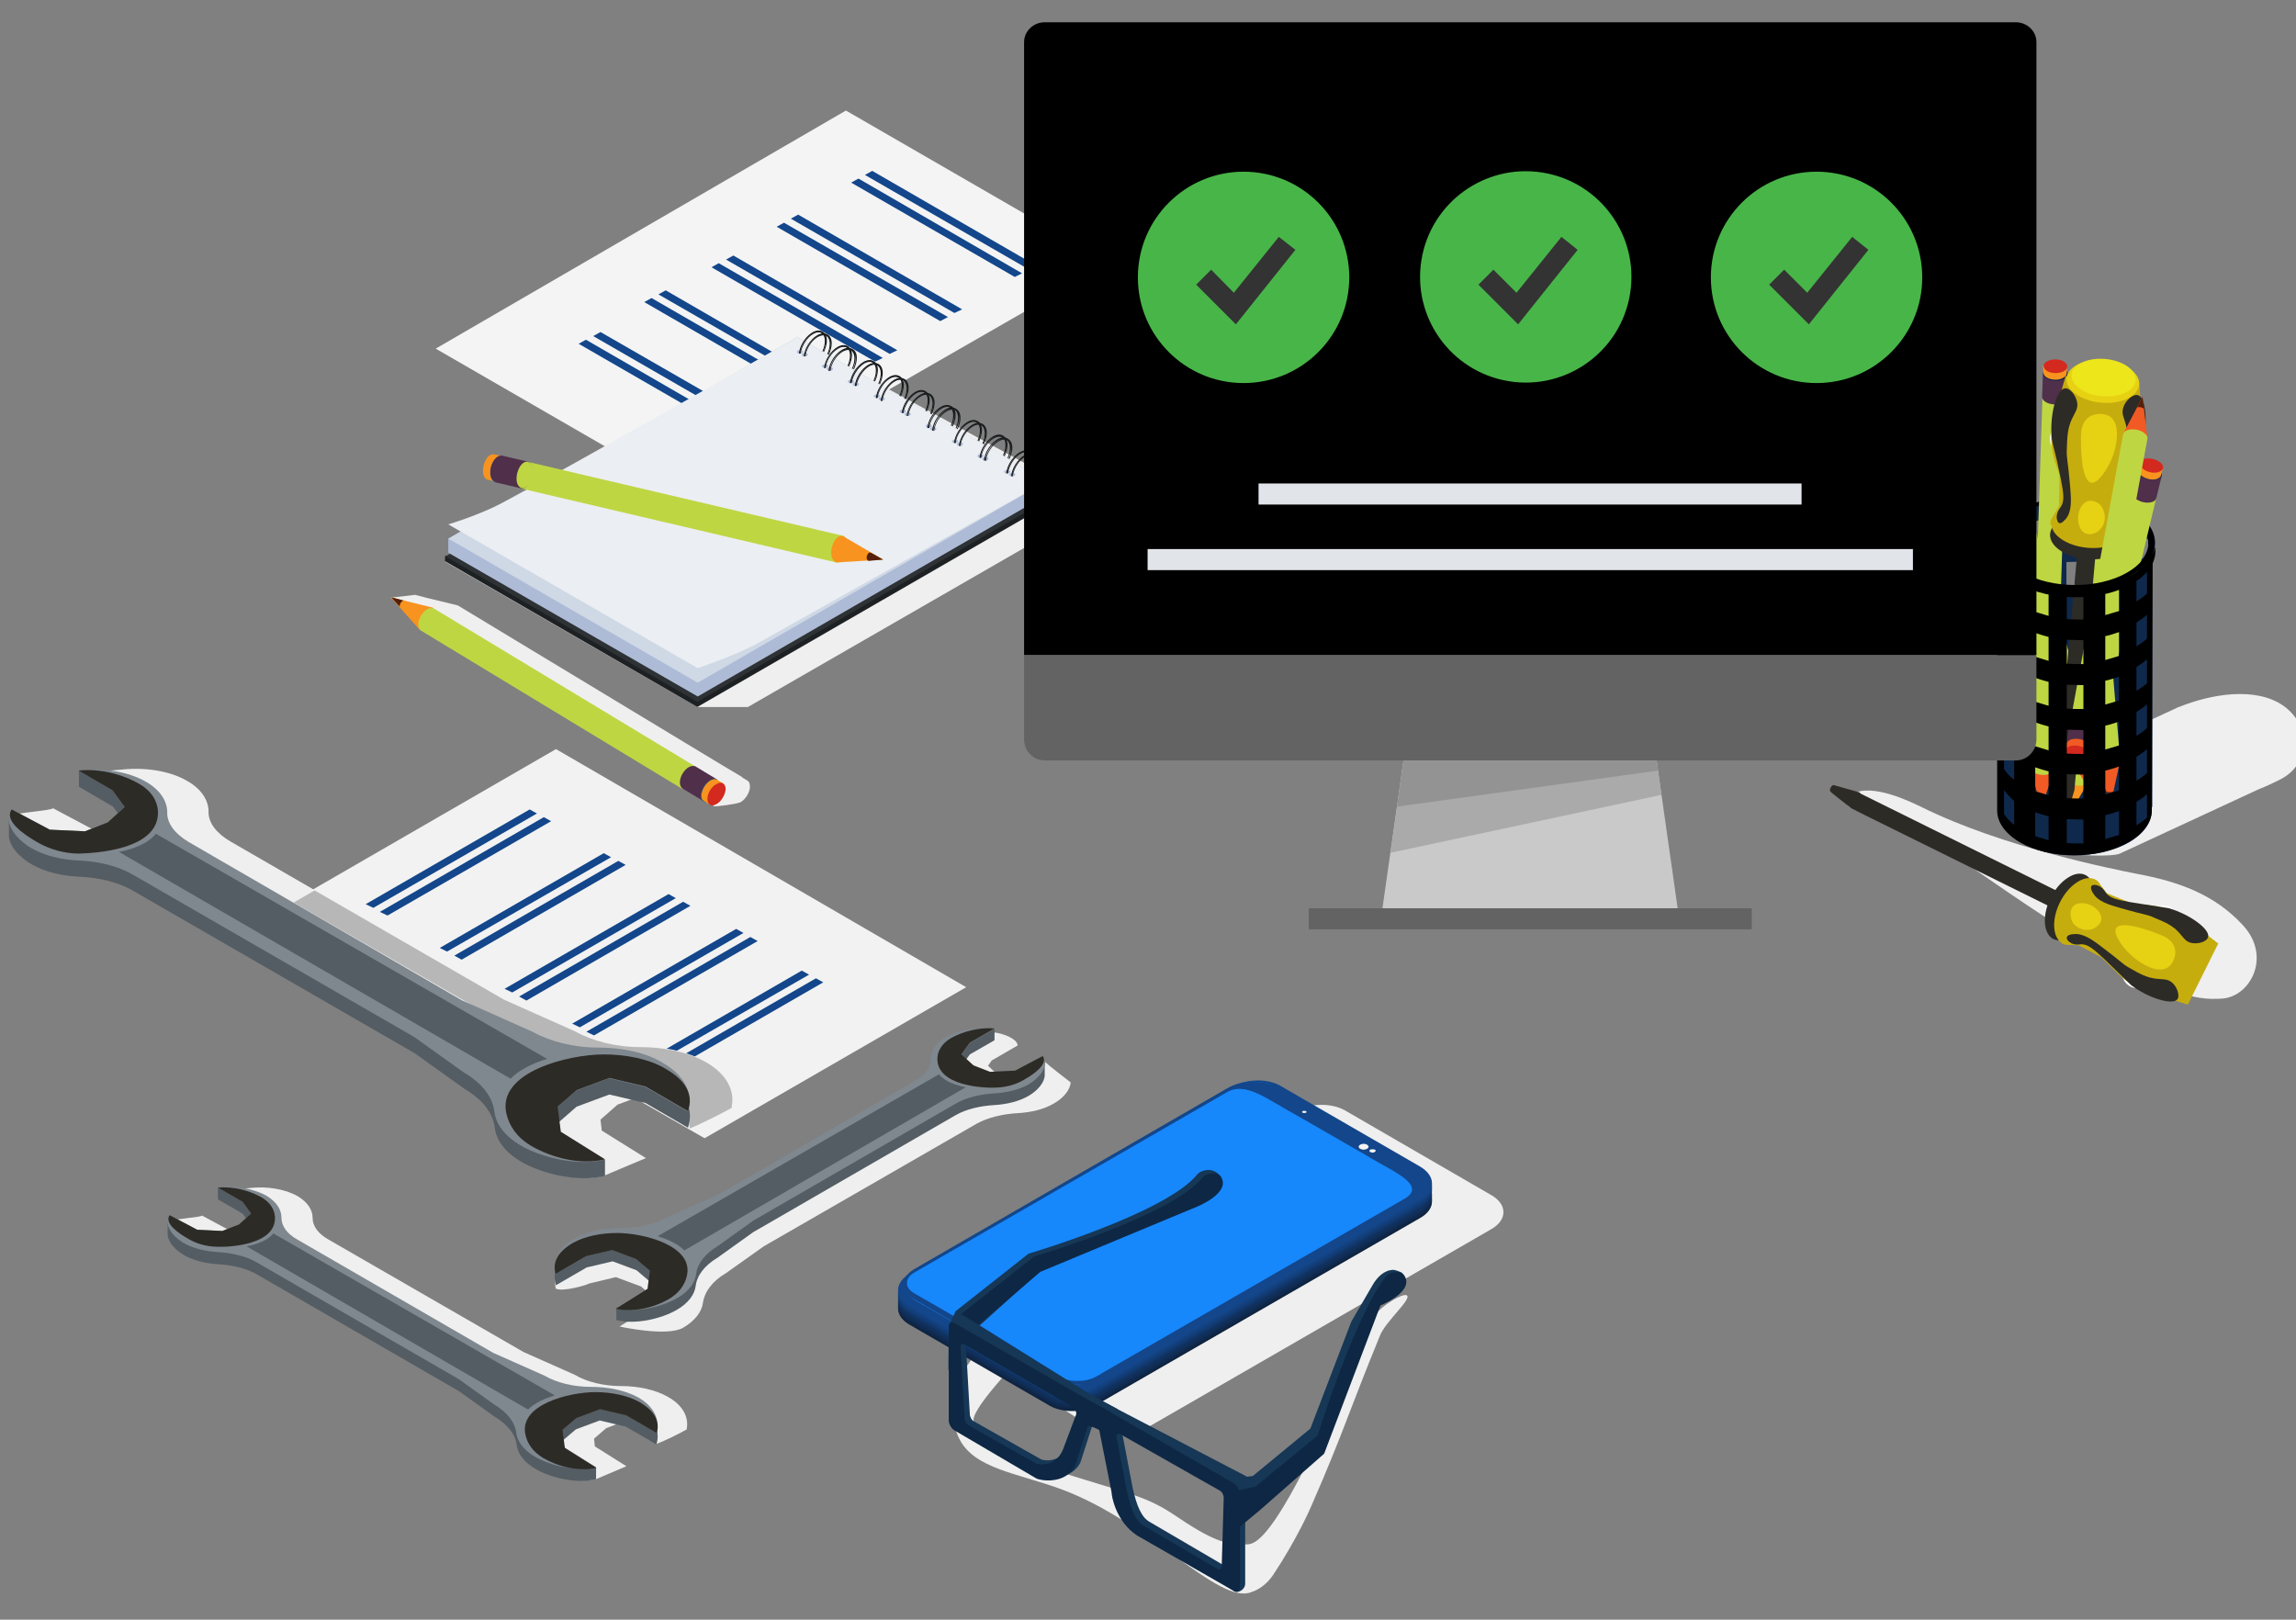 <?xml version="1.0" encoding="utf-8"?>
<!-- Generator: Adobe Illustrator 24.3.0, SVG Export Plug-In . SVG Version: 6.00 Build 0)  -->
<svg version="1.1" id="Calque_1" xmlns:v="https://vecta.io/nano"
	 xmlns="http://www.w3.org/2000/svg" xmlns:xlink="http://www.w3.org/1999/xlink" x="0px" y="0px" viewBox="0 0 567 400"
	 style="enable-background:new 0 0 567 400;" xml:space="preserve">
<rect x="0" y="0" width="567" height="400" fill="#808080" stroke="none"/>
<style type="text/css">
	.st0{fill:#EFEFEF;}
	.st1{fill:#F4F4F4;}
	.st2{fill:#13468A;}
	.st3{fill:#0F294C;}
	.st4{fill:#3381C1;}
	.st5{fill:url(#SVGID_1_);}
	.st6{fill:#BFD643;}
	.st7{fill:#502F4B;}
	.st8{fill:url(#SVGID_2_);}
	.st9{fill:#D3291E;}
	.st10{fill:#542009;}
	.st11{fill:url(#SVGID_3_);}
	.st12{fill:url(#SVGID_4_);}
	.st13{fill:url(#SVGID_5_);}
	.st14{fill:url(#SVGID_6_);}
	.st15{fill:url(#SVGID_7_);}
	.st16{fill:url(#SVGID_8_);}
	.st17{fill:#2D2B26;}
	.st18{fill:#C6AD0E;}
	.st19{fill:#FFFFFF;}
	.st20{fill:#E7D113;}
	.st21{fill:#ECE61B;}
	.st22{fill:url(#SVGID_9_);}
	.st23{fill:url(#SVGID_10_);}
	.st24{fill:#F2F2F2;}
	.st25{fill:url(#SVGID_11_);}
	.st26{fill:#246693;}
	.st27{fill:url(#SVGID_12_);}
	.st28{fill:#0E223E;}
	.st29{fill:#0E2544;}
	.st30{fill:#0F284B;}
	.st31{fill:#0F2B51;}
	.st32{fill:#102E57;}
	.st33{fill:#10315E;}
	.st34{display:none;fill:#103464;}
	.st35{fill:#11376A;}
	.st36{fill:#113A71;}
	.st37{fill:#123D77;}
	.st38{fill:#12407D;}
	.st39{fill:#134384;}
	.st40{fill:#1787FC;}
	.st41{fill:#F4CB5C;}
	.st42{fill:#1E2123;}
	.st43{fill:#2E3235;}
	.st44{fill:#ADBBD6;}
	.st45{fill:#CFD8E5;}
	.st46{fill:#EBEEF2;}
	.st47{fill:#111314;}
	.st48{fill:#545D63;}
	.st49{fill:#7F888F;}
	.st50{fill:url(#SVGID_13_);}
	.st51{fill:url(#SVGID_14_);}
	.st52{fill:#163756;}
	.st53{fill:#0D2744;}
	.st54{fill:#B7B7B7;}
	.st55{fill:#636363;}
	.st56{fill:#C9C9C9;}
	.st57{fill:#AAAAAA;}
	.st58{fill:#939393;}
	.st59{fill:#E1E5EA;}
	.st60{fill:#48B548;}
	.st61{fill:#333333;}
</style>
<path class="st0" d="M347.4,319.9c1.4,0.8-5.2,6.4-6.6,9.9c-7.7,18.8-9.3,24.6-16.7,41.5c-0.4,1-3.7,8.6-9.6,17.5
	c-2.2,3.3-4.7,4.1-5.5,4.4c-8,3.2-25-17.2-46.6-25.3c-10.9-4.1-22-5.1-25.6-12.8c-2.1-4.3-1.2-8.6-0.5-11.9
	c0.8-3.7,2.8-8.5,16.4-20.9c2.4-2.2,9.3-8.4,20.8-16.8c17.9-13,22.3-13.4,24.9-12c0.3,0.1,2,1.1,2.1,2.5c0.2,3.4-9,6.5-13.8,8.2
	c-5.9,2.2-48.5,42.2-46.2,46.9c1.7,3.6,5.1,7.3,19.6,11.9c18.5,5.9,22.7,6.3,30,11.2c9,6.1,12.6,7.4,17.8,7.2c1.7,0,5-0.9,13.6-17.5
	c7.9-15.3,8.9-26.7,18.3-39.4C341.3,322.4,346.4,319.3,347.4,319.9L347.4,319.9z M553.9,228.5c7.1,7.7,1.9,17.5-5,18.1
	c-7.6,0.6-13.8-1.8-28.9-10.8c-30.9-18.4-44.1-31.6-55.9-34.1c-1.5-0.3-8-1.5-8.2-3.6c-0.1-0.9,1.1-1.6,1.4-1.9
	c4.8-3.1,15.1,2.1,17,3c20.3,10.1,47.9,15.5,53.4,16.6C537.9,217.7,546.8,220.8,553.9,228.5 M169.6,353v-0.1v-0.1
	c0.5-2.8-0.9-5.7-4.6-7.8c-3.1-1.8-7.4-2.7-11.6-2.7c-4.3,0-8.5-1-11.5-2.8l-12.6-5.6l-48.2-27.8c-2.5-1.4-3.9-3.3-3.9-5.3
	s-1.2-3.9-3.7-5.4c-3.2-1.8-7.7-2.5-11.9-2l-3.2,0.3c0,0,3.2,0.7,3.2,2.5l6,3.5l0.9,1.2l-1.7,1.6l-4,1.6l-6.2-0.3l-6.7-3.6
	c-0.3,0.4-6.6,0.8-6.7,1.2l2.3,3l3.8,0.4c0.1,1.8,1.8,3.8,4.1,5.1s5.2,2,8.2,2.2c3.6,0.2,7.1,1,9.6,2.5l49.8,28.7l8.8,6.3
	c3.2,1.9,5.1,4.3,5.4,7c0.3,2.2,1.9,4.3,4.7,5.9c3.8,2.2,2.9,3.9,7.5,2.7l7.3-3.1l-7.8-4.9l-0.2-1.9l3-2.6l5.8-2.2l6.4,1.5l0.2,4.6
	C163.8,356,167.9,354,169.6,353C169.6,353.1,169.6,353.1,169.6,353 M137.2,318.2V318v-0.1c-0.6-3,1-6,4.8-8.2
	c3.3-1.9,7.8-2.8,12.3-2.8c4.6,0,8.9-1.1,12.2-3l13.3-5.9l50.9-29.4c2.6-1.5,4.1-3.5,4.1-5.6s1.3-4.1,3.9-5.7c3.4-1.9,1.8-1,6.1-2.3
	c1.2-0.3,6.5,1.2,6.5,3.2l-6.4,3.7l-0.9,1.3l1.8,1.7l4.3,1.6l6.6-0.3l1.5-3.9c0.3,0.5,6.2,5,6.2,5c-0.1,1.9-1.9,4-4.3,5.3
	c-2.4,1.4-5.5,2.1-8.7,2.3c-3.8,0.2-7.5,1.1-10.2,2.6l-52.6,30.3l-9.3,6.6c-3.4,2-5.3,4.6-5.7,7.3c-0.3,2.3-2,4.5-4.9,6.2
	c-4,2.3-15.7-0.3-15.7-0.3l8.2-5.1l0.3-2l-3.2-2.8l-6.2-2.3l-6.7,1.6C145.4,317.2,138.9,319.2,137.2,318.2
	C137.2,318.3,137.2,318.3,137.2,318.2 M172.2,174.6h12.5l87-50.1l-67.9-36.9l-93.9,51.1L172.2,174.6"/>
<path class="st1" d="M274,64.9l-65.1-37.6L107.6,86.1l64.6,37.3L274,64.9z"/>
<path class="st2" d="M255.9,65.6l-40.5-23.4l-1.8,1L254,66.5L255.9,65.6 M252.4,67.5L212,44.1l-1.8,1l40.4,23.3L252.4,67.5
	L252.4,67.5z M237.6,76.4L197.1,53l-1.8,1l40.4,23.3L237.6,76.4 M234.1,78.3L193.6,55l-1.8,1l40.4,23.3L234.1,78.3 M221.6,86.5
	l-40.5-23.4l-1.8,1l40.4,23.3L221.6,86.5 M218,88.4L177.5,65l-1.8,1l40.4,23.3L218,88.4 M204.9,95.1l-40.5-23.4l-1.8,1L203.1,96
	L204.9,95.1 M201.4,97l-40.5-23.4l-1.8,1L199.6,98L201.4,97 M188.8,105.3L148.3,82l-1.8,1l40.4,23.3L188.8,105.3 M185.2,107.3
	l-40.5-23.4l-1.8,1l40.4,23.3L185.2,107.3"/>
<path class="st0" d="M563.9,174.3c-6.9-4.8-17.9-2.9-25.8,0.3c-0.2,0-0.4,0.1-0.5,0.2l-43,19.9c-2.1,1,0.4,3.5,2.3,4.9l13.7,10.8
	c1.5,1,11.3,1.2,12.9,0.4l34.1-15.8c2.5-1,3.4-1.5,5.1-2.3C570.6,189,571,179.4,563.9,174.3"/>
<g>
	<path class="st3" d="M525.8,192.4c7.4,4.3,7.4,11.3,0,15.6s-19.5,4.3-26.9,0s-7.4-11.3,0-15.6S518.3,188.1,525.8,192.4z"/>
	<path class="st3" d="M530.5,133.3v1.3c-0.1,1.2-0.6,2.3-1.4,3.4c-0.5-0.3-1.1-0.5-1.1-0.8v-5.9C529,132,529.8,132.7,530.5,133.3
		L530.5,133.3L530.5,133.3z M523.2,134.9c-1.1-0.3-2.2-0.8-3.4-1V128c1.2,0.2,2.3,0.7,3.4,1V134.9L523.2,134.9z M514.5,132.9
		l-4.2,0.1v-5.9l4.2-0.1V132.9z M514.5,144.6l-4.2,0.1v-5.9l4.2-0.1V144.6z M505.9,133.7l-3.4,1v-5.9c1.1-0.4,2.2-0.7,3.4-1V133.7z
		 M497.8,137c-0.8,0.4-1.3,1.2-1.6,1.7c-0.5-0.6-0.9-1.3-0.9-1.3v-3.2c0-0.9,1.2-2.1,2.5-2.9V137z M526.4,126
		c-7.7-4.4-20.2-4.4-27.8,0c-4.9,2.8-6.7,6.8-5.3,10.4v62.9h38.2v-62.1C533.3,133.3,531.7,129,526.4,126"/>
</g>
<path class="st4" d="M520.4,144.5c0.9-0.3,1.7-0.6,3.4-1v-2.8c-1.8-0.3-2.6-0.8-3.4-1V144.5z M502.8,143.8c0.9,0.4,1.8,0.7,3.3,0.9
	v-5.2c-1.6,0.3-2.5,0.6-3.3,1V143.8z"/>
<path d="M526.4,126c-7.7-4.4-20.2-4.4-27.9,0c-4,2.3-6,5.5-5.8,8.5h1.5c-0.2-2.8,1.6-5.7,5.3-7.9c7.1-4.1,18.6-4.1,25.7,0
	c3.7,2.2,5.5,5,5.3,7.9h1.6C532.3,131.4,530.4,128.3,526.4,126"/>
<linearGradient id="SVGID_1_" gradientUnits="userSpaceOnUse" x1="473.277" y1="326.764" x2="462.797" y2="359.4" gradientTransform="matrix(1 0 0 -1 0 399.89)">
	<stop  offset="0" style="stop-color:#F7931E"/>
	<stop  offset="1" style="stop-color:#F15A24"/>
</linearGradient>
<path class="st5" d="M509.9,191.7l0.7,10.2l5.2-8.9L509.9,191.7z"/>
<path class="st6" d="M526.6,121.5l-16.7,70c-0.1,0.4,0.1,1,0.6,1.4c1,0.9,2.8,1.4,4.2,1c0.7-0.2,1-0.6,1.1-1l16.7-70L526.6,121.5"/>
<path class="st7" d="M528,115.9l-1.4,5.7c-0.1,0.4,0.1,1,0.6,1.4c1,0.9,2.8,1.4,4.2,1c0.7-0.2,1-0.6,1.1-1l1.4-5.7L528,115.9"/>
<path class="st3" d="M533.3,116c1,0.9,0.7,2-0.6,2.4s-3.2-0.1-4.2-1s-0.7-2,0.6-2.4S532.3,115.1,533.3,116z"/>
<linearGradient id="SVGID_2_" gradientUnits="userSpaceOnUse" x1="431.885" y1="593.115" x2="426.385" y2="610.267" gradientTransform="matrix(1 0 0 -1 0 399.89)">
	<stop  offset="0" style="stop-color:#F7931E"/>
	<stop  offset="1" style="stop-color:#F15A24"/>
</linearGradient>
<path class="st8" d="M528,115.9c-0.1,0.4,0.1,0.9,0.6,1.4c1,0.9,2.8,1.4,4,1c0.6-0.2,1-0.6,1.1-1l0.4-1.6l-5.7-1.4L528,115.9"/>
<path class="st9" d="M533.6,114.3c1,0.9,0.7,1.9-0.6,2.3s-3.1-0.1-4-1c-1-0.9-0.7-1.9,0.6-2.3C530.8,113,532.6,113.4,533.6,114.3z"
	/>
<path class="st10" d="M512,199.4c-0.5,0.1-1.2,0-1.5-0.4l-0.1-0.1l0.2,3l1.6-2.7C512.1,199.4,512.1,199.4,512,199.4z"/>
<linearGradient id="SVGID_3_" gradientUnits="userSpaceOnUse" x1="721.289" y1="-67.778" x2="700.889" y2="-39.631" gradientTransform="matrix(1 0 0 -1 0 399.89)">
	<stop  offset="0" style="stop-color:#F7931E"/>
	<stop  offset="1" style="stop-color:#F15A24"/>
</linearGradient>
<path class="st11" d="M517.5,188.8l3.8,9.5l2.2-10.1L517.5,188.8z"/>
<path class="st6" d="M511.5,116.8l6,71.7c0,0.5,0.4,0.9,1,1.2c1.2,0.6,3.1,0.4,4.3-0.4c0.6-0.4,0.8-0.9,0.8-1.3l-6-71.7L511.5,116.8
	L511.5,116.8z"/>
<path class="st7" d="M511.1,111.1l0.5,5.8c0,0.4,0.4,0.9,1,1.2c1.2,0.6,3.1,0.4,4.3-0.4c0.6-0.4,0.8-0.9,0.8-1.3l-0.5-5.9
	L511.1,111.1"/>
<path class="st3" d="M516.1,109.5c1.2,0.6,1.3,1.7,0.2,2.5s-3,0.9-4.3,0.4c-1.2-0.6-1.3-1.7-0.2-2.5
	C513,109.1,514.9,108.9,516.1,109.5"/>
<linearGradient id="SVGID_4_" gradientUnits="userSpaceOnUse" x1="604.575" y1="164.791" x2="594.325" y2="178.928" gradientTransform="matrix(1 0 0 -1 0 399.89)">
	<stop  offset="0" style="stop-color:#F7931E"/>
	<stop  offset="1" style="stop-color:#F15A24"/>
</linearGradient>
<path class="st12" d="M511.1,111L511.1,111c0,0.5,0.3,0.9,1,1.2c1.2,0.6,3.1,0.4,4.1-0.3c0.6-0.4,0.8-0.7,0.8-1.3l-0.1-1.6l-5.8,0.5
	L511.1,111L511.1,111z"/>
<path class="st9" d="M515.9,107.8c1.2,0.6,1.3,1.6,0.2,2.4s-2.9,0.9-4.1,0.3s-1.3-1.6-0.2-2.4C512.8,107.4,514.7,107.2,515.9,107.8z
	"/>
<path class="st10" d="M521.9,195.4c-0.4,0.3-1.1,0.3-1.6,0.1h-0.1l1.1,2.8l0.7-3C522,195.3,521.9,195.3,521.9,195.4"/>
<linearGradient id="SVGID_5_" gradientUnits="userSpaceOnUse" x1="576.684" y1="79.087" x2="560.134" y2="108.509" gradientTransform="matrix(1 0 0 -1 0 399.89)">
	<stop  offset="0" style="stop-color:#F7931E"/>
	<stop  offset="1" style="stop-color:#F15A24"/>
</linearGradient>
<path class="st13" d="M501.4,189.7l2.7,9.9l3.3-9.8L501.4,189.7L501.4,189.7z"/>
<path class="st6" d="M504.4,97.8l-3,91.7c0,0.5,0.3,0.9,0.9,1.3c1.2,0.7,3.1,0.8,4.3,0.1c0.6-0.3,0.9-0.8,0.9-1.2l3-91.7L504.4,97.8
	"/>
<path class="st7" d="M504.5,92.1l-0.2,5.9c0,0.5,0.3,0.9,0.9,1.3c1.2,0.7,3.1,0.8,4.3,0.1c0.6-0.3,0.9-0.8,0.9-1.2l0.2-5.9
	L504.5,92.1"/>
<path class="st3" d="M509.8,91.1c1.2,0.7,1.1,1.8-0.1,2.5c-1.2,0.6-3.1,0.6-4.3-0.1s-1.1-1.8,0.1-2.5S508.6,90.3,509.8,91.1z"/>
<linearGradient id="SVGID_6_" gradientUnits="userSpaceOnUse" x1="472.311" y1="371.115" x2="463.85" y2="386.17" gradientTransform="matrix(1 0 0 -1 0 399.89)">
	<stop  offset="0" style="stop-color:#F7931E"/>
	<stop  offset="1" style="stop-color:#F15A24"/>
</linearGradient>
<path class="st14" d="M504.6,91.9c0,0.5,0.2,0.9,0.8,1.3c1.1,0.7,3,0.8,4.1,0.1c0.6-0.3,0.9-0.7,0.9-1.2v-1.6l-5.9-0.2L504.6,91.9"
	/>
<path class="st9" d="M509.7,89.3c1.1,0.7,1.1,1.8-0.1,2.4s-3,0.6-4.1-0.1s-1.1-1.8,0.1-2.4C506.7,88.6,508.6,88.6,509.7,89.3z"/>
<path class="st10" d="M504.9,196.8c-0.4,0.2-1.2,0.2-1.6-0.1c0,0-0.1,0-0.1-0.1l0.8,2.9l1-2.9C505,196.7,505,196.7,504.9,196.8
	L504.9,196.8z"/>
<linearGradient id="SVGID_7_" gradientUnits="userSpaceOnUse" x1="941.322" y1="-195.604" x2="916.382" y2="-171.873" gradientTransform="matrix(1 0 0 -1 0 399.89)">
	<stop  offset="0" style="stop-color:#F7931E"/>
	<stop  offset="1" style="stop-color:#F15A24"/>
</linearGradient>
<path class="st15" d="M512.2,189l5.5,8.7l0.3-10.3L512.2,189z"/>
<path class="st6" d="M493.3,119.3l18.9,69.4c0.1,0.4,0.5,0.8,1.2,1c1.3,0.3,3.2-0.2,4.1-1.1c0.5-0.5,0.6-1,0.5-1.4l-18.9-69.4
	L493.3,119.3"/>
<path class="st7" d="M491.8,113.8l1.5,5.7c0.1,0.4,0.5,0.8,1.2,1c1.3,0.3,3.2-0.2,4.1-1.1c0.5-0.5,0.6-1,0.5-1.4l-1.5-5.7
	L491.8,113.8"/>
<path class="st3" d="M496.4,111.3c1.3,0.3,1.6,1.4,0.7,2.4c-1,1-2.8,1.5-4.1,1.1c-1.3-0.3-1.6-1.4-0.7-2.4S495.1,110.9,496.4,111.3z
	"/>
<linearGradient id="SVGID_8_" gradientUnits="userSpaceOnUse" x1="772.543" y1="22.964" x2="760.313" y2="34.599" gradientTransform="matrix(1 0 0 -1 0 399.89)">
	<stop  offset="0" style="stop-color:#F7931E"/>
	<stop  offset="1" style="stop-color:#F15A24"/>
</linearGradient>
<path class="st16" d="M491.8,113.7L491.8,113.7c0.1,0.4,0.5,0.8,1.1,1c1.3,0.3,3.1-0.1,4-1c0.5-0.5,0.7-0.9,0.5-1.4l-0.4-1.6
	l-5.7,1.5L491.8,113.7"/>
<path class="st9" d="M495.9,109.7c1.3,0.3,1.6,1.4,0.6,2.3c-0.9,0.9-2.7,1.4-4,1.1s-1.6-1.4-0.6-2.3
	C492.8,109.8,494.6,109.3,495.9,109.7z"/>
<path class="st10" d="M517.7,194.7c-0.4,0.4-1,0.5-1.5,0.4h-0.1l1.6,2.6l0.1-3.1C517.8,194.6,517.8,194.6,517.7,194.7"/>
<g>
	<path class="st17" d="M512.2,195.4c0.1-0.2,0.1-0.4,0.1-0.5l5.7-63.6l-4.5-0.4l-5.8,63.7h-0.1c-0.1,0.2-0.1,0.4,0,0.6l0.6,6.7
		c0,0.2,0.1,0.3,0.2,0.4c0.4,0.2,1,0.3,1.4,0.1c0.2-0.1,0.3-0.2,0.3-0.4h0.1L512.2,195.4"/>
	<path class="st17" d="M522.6,129.5c3.5,2.4,3.1,5.9-0.7,7.6c-3.8,1.8-9.8,1.2-13.2-1.2c-3.5-2.4-3.2-5.9,0.7-7.6
		C513.2,126.5,519.2,127,522.6,129.5z"/>
</g>
<path class="st18" d="M522.9,126.7c3.5,2.4,3.2,5.9-0.7,7.6c-3.8,1.8-9.8,1.2-13.2-1.2c-3.5-2.4-3.1-5.9,0.7-7.6
	C513.5,123.8,519.4,124.3,522.9,126.7z"/>
<path class="st19" d="M522.3,119.2c2.8,2,2.5,4.7-0.6,6.2c-3.1,1.4-7.9,1-10.7-1s-2.5-4.7,0.6-6.2
	C514.7,116.8,519.5,117.2,522.3,119.2z M526.4,105.1c4.3,3,3.9,7.2-0.9,9.4c-4.7,2.2-12.1,1.5-16.3-1.5c-4.3-3-3.9-7.2,0.9-9.4
	C514.8,101.4,522.1,102.1,526.4,105.1z"/>
<path class="st18" d="M528.3,94.5l0.7,10.7c0.2,3.1-0.3,6.2-1.6,9l-2.6,6l-0.8,6.5l1.1,3.9l-0.1,0.6l-18.7-1.6l0.1-1.1l2.1-3.5
	l0.1-7.6l-1.1-3.3c-1.2-3.7-1.3-7.6-0.2-11.4l2.8-9.8L528.3,94.5"/>
<path class="st20" d="M526,91.1c3.3,2.3,3,5.6-0.7,7.4c-3.7,1.7-9.4,1.2-12.7-1.2c-3.3-2.3-3-5.6,0.7-7.4
	C517,88.3,522.7,88.8,526,91.1z M515.6,103.2c-1,0.9-1.7,2.2-1.7,4.5c-0.1,4.2,0.3,11,2.5,11.5c1.9,0.4,4.2-4.1,4.5-4.6
	c1.9-3.6,3-9.7,0.2-11.7C519.6,101.9,517,102,515.6,103.2 M515.8,123.7c-1.8,0.4-2.6,2.6-2.6,4.3c0,0.3,0,3.1,2,3.8
	c1.4,0.5,3-0.4,3.7-1.4c1.5-1.8,1-4.8-0.7-6.1C518,124.2,517,123.5,515.8,123.7"/>
<path class="st17" d="M509.9,95.9c1.3-0.2,2.9,1.9,3.1,3.8c0.1,1.4-0.6,2.2-1.4,3.9c-1,2.3-1.1,4.1-1.2,7.4c-0.1,2.3,0.2,2,0.8,8.9
	c0.3,3.5,0.5,6.3-1,8.2c-0.3,0.3-1,1.2-1.6,1.1c-0.5-0.1-0.7-1-0.7-1.5c0-1.2,0.7-2.1,1-2.5c1-1.5,0.7-3.4,0-7
	c-1.6-7.9-1.9-7.7-2.2-9.9C506.1,102.6,507.8,96.2,509.9,95.9 M528,97.6c-1.2-0.4-3.2,1.3-3.7,3.2c-0.4,1.4,0.2,2.3,0.7,4.1
	c0.6,2.4,0.3,4.2-0.1,7.5c-0.3,2.3-0.6,1.9-2.4,8.6c-0.9,3.4-1.6,6.1-0.5,8.2c0.2,0.4,0.8,1.4,1.4,1.3c0.5-0.1,0.8-0.8,1-1.4
	c0.3-1.2-0.3-2.2-0.5-2.6c-0.8-1.6-0.1-3.5,1.2-6.9c3-7.5,3.3-7.3,3.9-9.4C530.5,104.8,530,98.2,528,97.6L528,97.6z"/>
<path class="st21" d="M525.4,90.5c2.9,2.1,2.7,5-0.6,6.5s-8.3,1.1-11.2-1s-2.7-5,0.6-6.5C517.4,88,522.4,88.4,525.4,90.5z"/>
<linearGradient id="SVGID_9_" gradientUnits="userSpaceOnUse" x1="422.399" y1="571.92" x2="434.889" y2="539.034" gradientTransform="matrix(1 0 0 -1 0 399.89)">
	<stop  offset="0" style="stop-color:#F7931E"/>
	<stop  offset="1" style="stop-color:#F15A24"/>
</linearGradient>
<path class="st22" d="M530.3,108.2L529.1,98l-4.8,9.2L530.3,108.2z"/>
<path class="st6" d="M517.3,179.2l13-70.8c0.1-0.4-0.1-0.9-0.7-1.4c-1-0.9-2.9-1.2-4.2-0.8c-0.6,0.2-1,0.6-1.1,1.1l-13,70.8
	L517.3,179.2"/>
<path class="st7" d="M516.2,184.8l1.1-5.8c0.1-0.4-0.1-0.9-0.7-1.4c-1-0.9-2.9-1.2-4.2-0.8c-0.6,0.2-1,0.6-1.1,1.1l-1.1,5.8
	L516.2,184.8"/>
<path class="st3" d="M510.9,185c-1-0.9-0.8-2,0.4-2.4c1.3-0.5,3.2-0.1,4.2,0.8s0.8,2-0.4,2.4C513.8,186.3,512,185.9,510.9,185"/>
<linearGradient id="SVGID_10_" gradientUnits="userSpaceOnUse" x1="475.885" y1="312.982" x2="482.075" y2="296.675" gradientTransform="matrix(1 0 0 -1 0 399.89)">
	<stop  offset="0" style="stop-color:#F7931E"/>
	<stop  offset="1" style="stop-color:#F15A24"/>
</linearGradient>
<path class="st23" d="M516.1,184.8L516.1,184.8c0.1-0.4-0.1-0.9-0.6-1.4c-1-0.9-2.8-1.2-4.1-0.8c-0.6,0.2-1,0.7-1.1,1l-0.3,1.7
	l5.8,1.1L516.1,184.8"/>
<path class="st9" d="M510.7,186.7c-1-0.9-0.8-1.9,0.4-2.4c1.2-0.4,3.1-0.1,4.1,0.7c1,0.9,0.8,1.9-0.4,2.4
	C513.5,187.9,511.7,187.6,510.7,186.7"/>
<path class="st10" d="M527.8,100.6c0.5-0.2,1.2,0,1.6,0.3l0.1,0.1l-0.4-3l-1.4,2.7C527.7,100.7,527.7,100.7,527.8,100.6"/>
<path d="M530.2,146.6c-0.7,0.7-1.6,1.3-2.6,1.9v-5.9c1-0.6,1.9-1.2,2.6-1.9V146.6z M530.2,157.7c-0.7,0.7-1.6,1.3-2.6,1.9v-5.9
	c1-0.6,1.9-1.2,2.6-1.9V157.7z M530.2,168.7c-0.7,0.7-1.6,1.3-2.6,1.9v-5.9c1-0.6,1.9-1.2,2.6-1.9V168.7z M530.2,179.8
	c-0.7,0.7-1.6,1.3-2.6,1.9v-5.9c1-0.6,1.9-1.2,2.6-1.9V179.8z M530.2,190.9c-0.7,0.7-1.6,1.3-2.6,1.9v-5.9c1-0.6,1.9-1.2,2.6-1.9
	V190.9z M530.2,201.9c-0.7,0.7-1.6,1.3-2.6,1.9V198c1-0.6,1.9-1.2,2.6-1.9V201.9L530.2,201.9z M523.3,150.9l-3.4,1V146
	c1.2-0.2,2.4-0.7,3.4-1V150.9L523.3,150.9z M523.3,162l-3.4,1v-5.9c1.2-0.2,2.4-0.7,3.4-1V162z M523.3,173l-3.4,1v-5.9
	c1.2-0.2,2.4-0.7,3.4-1V173z M523.3,184.1l-3.4,1v-5.9c1.2-0.2,2.4-0.7,3.4-1V184.1z M523.3,195.2l-3.4,1v-5.9
	c1.2-0.2,2.4-0.7,3.4-1V195.2z M523.3,206.2l-3.4,1v-5.9c1.2-0.2,2.4-0.7,3.4-1V206.2z M514.5,153c-1.4,0-2.8,0-4.1-0.1V147l4.1,0.1
	V153L514.5,153z M514.5,164c-1.4,0-2.8,0-4.1-0.1V158l4.1,0.1V164L514.5,164z M514.5,175.1c-1.4,0-2.8,0-4.1-0.1v-5.9l4.1,0.1V175.1
	z M514.5,186.2c-1.4,0-2.8,0-4.1-0.1v-5.9l4.1,0.1V186.2z M514.5,197.2c-1.4,0-2.8,0-4.1-0.1v-5.9l4.1,0.1V197.2z M514.5,208.3
	c-1.4,0-2.8,0-4.1-0.1v-5.9l4.1,0.1V208.3z M505.9,152.1l-3.3-1v-5.9c1.1,0.4,2.2,0.7,3.3,1V152.1z M505.9,163.2l-3.3-1v-5.9
	c1.1,0.4,2.2,0.7,3.3,1V163.2z M505.9,174.3l-3.3-1v-5.9c1.1,0.4,2.2,0.7,3.3,1V174.3z M505.9,185.3l-3.3-1v-5.9
	c1.1,0.4,2.2,0.7,3.3,1V185.3z M505.9,196.4l-3.3-1v-5.9c1.1,0.4,2.2,0.7,3.3,1V196.4z M505.9,207.5l-3.3-1v-5.9
	c1.1,0.4,2.2,0.7,3.3,1V207.5z M497.4,148.4c-1-0.8-1.9-1.7-2.5-2.7v-5.9c0.6,0.9,1.5,1.8,2.5,2.7V148.4z M497.4,159.4
	c-1-0.8-1.9-1.7-2.5-2.7v-5.9c0.6,0.9,1.5,1.8,2.5,2.7V159.4z M497.4,170.5c-1-0.8-1.9-1.7-2.5-2.7V162c0.6,0.9,1.5,1.8,2.5,2.7
	V170.5L497.4,170.5z M497.4,181.6c-1-0.8-1.9-1.7-2.5-2.7V173c0.6,0.9,1.5,1.8,2.5,2.7V181.6L497.4,181.6z M497.4,192.6
	c-1-0.8-1.9-1.7-2.5-2.7V184c0.6,0.9,1.5,1.8,2.5,2.7V192.6L497.4,192.6z M497.4,203.7c-1-0.8-1.9-1.7-2.5-2.7v-5.9
	c0.6,0.9,1.5,1.8,2.5,2.7V203.7z M526.4,142c-7.7,4.4-20.2,4.4-27.9,0c-2.7-1.6-4.4-3.5-5.3-5.5v63.7c0,2.8,1.9,5.6,5.6,7.8
	c7.4,4.3,19.3,4.3,26.8,0c3.7-2.1,5.8-5,5.8-7.8l0.2-63.6C530.8,138.6,529.1,140.5,526.4,142"/>
<path d="M526.4,142c-7.7,4.4-20.2,4.4-27.8,0c-3.4-2-5.3-4.4-5.7-7c-0.6,3.3,1.3,6.7,5.7,9.2c7.7,4.4,20.2,4.4,27.9,0
	c4.3-2.5,6.2-5.8,5.7-9.1C531.6,137.7,529.7,140.1,526.4,142"/>
<path d="M530.6,134.5c-0.2,2.6-2,5-5.3,6.9c-7.1,4.1-18.6,4.1-25.7,0c-3.3-1.9-5.1-4.4-5.3-6.9h-1.6c0.2,2.8,2.1,5.5,5.8,7.6
	c7.7,4.4,20.2,4.4,27.8,0c3.6-2.1,5.6-4.7,5.8-7.6H530.6"/>
<path class="st24" d="M72.2,222.6l65.1-37.6l101.3,58.8L174,281.1L72.2,222.6z"/>
<path class="st2" d="M90.3,223.3l40.5-23.4l1.8,1l-40.4,23.3L90.3,223.3L90.3,223.3z M93.8,225.2l40.5-23.4l1.8,1l-40.4,23.3
	L93.8,225.2 M108.6,234.1l40.5-23.4l1.8,1L110.4,235L108.6,234.1L108.6,234.1z M112.2,236l40.5-23.4l1.8,1L114,237
	C114,237,112.2,236,112.2,236z M124.6,244.2l40.5-23.4l1.8,1l-40.4,23.3L124.6,244.2L124.6,244.2z M128.2,246.1l40.5-23.4l1.8,1
	L130,247.1L128.2,246.1z M141.3,252.8l40.5-23.4l1.8,1l-40.4,23.3L141.3,252.8L141.3,252.8z M144.8,254.8l40.5-23.4l1.8,1
	l-40.4,23.3L144.8,254.8L144.8,254.8z M157.5,263.1l40.5-23.4l1.8,1L159.3,264L157.5,263.1z M161,265l40.5-23.4l1.8,1l-40.4,23.3
	L161,265"/>
<path class="st0" d="M184.6,192.8L184.6,192.8L184.6,192.8l-1.3-0.8c-0.1-0.1-0.1-0.2-0.2-0.2l0,0l-5.2-3.1l-64.7-39.1
	c-0.1,0-0.1-0.1-0.2-0.1l0,0l-7.4-1.8l-3.1-0.8l-6,0.7c0.1,0.1,13.2,7.3,13.3,7.4l0,0l0,0l0.1,0.1l64.7,39.2l1.6,4.8
	c0.4,0.2,6.1-0.6,6.7-1c1.2-0.7,2.2-2.3,2.3-3.7C185.2,193.5,185,193,184.6,192.8"/>
<linearGradient id="SVGID_11_" gradientUnits="userSpaceOnUse" x1="200.956" y1="248.34" x2="219.752" y2="248.34" gradientTransform="matrix(1 0 0 -1 0 399.89)">
	<stop  offset="0" style="stop-color:#F7931E"/>
	<stop  offset="1" style="stop-color:#F15A24"/>
</linearGradient>
<path class="st25" d="M107,150.1l-10.5-2.6l7.2,8.1L107,150.1z"/>
<path class="st6" d="M171.9,189.4l-64.7-39.1c-0.4-0.2-1-0.2-1.6,0.1c-1.3,0.7-2.3,2.4-2.3,3.8c0,0.7,0.2,1.2,0.6,1.5l64.7,39.2
	L171.9,189.4z"/>
<path class="st7" d="M177.1,192.5l-5.3-3.2c-0.4-0.2-1-0.2-1.6,0.1c-1.3,0.7-2.3,2.4-2.3,3.8c0,0.7,0.2,1.2,0.6,1.5l5.3,3.2
	L177.1,192.5"/>
<path class="st26" d="M175.3,197.8c-1.3,0.7-2.3,0.1-2.2-1.3c0-1.4,1.1-3.2,2.3-3.8c1.3-0.7,2.3-0.1,2.2,1.3
	C177.6,195.4,176.6,197.1,175.3,197.8z"/>
<linearGradient id="SVGID_12_" gradientUnits="userSpaceOnUse" x1="280.254" y1="204.33" x2="288.306" y2="204.33" gradientTransform="matrix(1 0 0 -1 0 399.89)">
	<stop  offset="0" style="stop-color:#F7931E"/>
	<stop  offset="1" style="stop-color:#F15A24"/>
</linearGradient>
<path class="st27" d="M177.1,192.6c-0.4-0.3-0.9-0.2-1.6,0.1c-1.2,0.7-2.2,2.3-2.3,3.7c0,0.7,0.2,1.2,0.6,1.4l0,0l1.5,0.9l3.2-5.3
	L177.1,192.6"/>
<path class="st9" d="M176.9,198.6c-1.2,0.7-2.2,0.1-2.2-1.3s1-3.1,2.3-3.7c1.2-0.7,2.2-0.1,2.2,1.3
	C179.1,196.3,178.1,198,176.9,198.6z"/>
<path class="st10" d="M98.7,149.7c0-0.5,0.4-1.2,0.9-1.4h0.1l-3.1-0.8l2.2,2.4C98.7,149.9,98.7,149.8,98.7,149.7z"/>
<path class="st0" d="M236.7,331.2l29.9,19.4c3.2,1.8,14.5,3.2,17.7,1.4l83.9-48.4c4.1-2.3,4.1-6.2,0-8.5l-36.1-20.9
	c-3.2-1.8-8.3-1.8-11.5,0l-83.9,48.4C232.7,325,232.7,328.9,236.7,331.2L236.7,331.2z"/>
<path class="st28" d="M224.7,327.2l34.6,20c3,1.7,8,1.7,11,0l80.4-46.4c3.9-2.2,3.9-5.9,0-8.2l-34.6-20c-3-1.7-8-1.7-11,0L224.7,319
	C220.8,321.3,220.8,325,224.7,327.2z"/>
<g>
	<path id="P" class="st29" d="M224.7,326.9l34.6,20c3,1.7,8,1.7,11,0l80.4-46.4c3.9-2.2,3.9-5.9,0-8.2l-34.6-20c-3-1.7-8-1.7-11,0
		l-80.4,46.4C220.8,320.9,220.8,324.6,224.7,326.9L224.7,326.9z"/>
</g>
<g>
	<path id="Q" class="st30" d="M224.7,326.5l34.6,20c3,1.7,8,1.7,11,0l80.4-46.4c3.9-2.2,3.9-5.9,0-8.2l-34.6-20c-3-1.7-8-1.7-11,0
		l-80.4,46.4C220.8,320.6,220.8,324.2,224.7,326.5L224.7,326.5z"/>
</g>
<g>
	<path id="R" class="st31" d="M224.7,326.1l34.6,20c3,1.7,8,1.7,11,0l80.4-46.4c3.9-2.2,3.9-5.9,0-8.2l-34.6-20c-3-1.7-8-1.7-11,0
		l-80.4,46.4C220.8,320.2,220.8,323.9,224.7,326.1L224.7,326.1z"/>
</g>
<g>
	<path id="R_1_" class="st32" d="M224.7,325.7l34.6,20c3,1.7,8,1.7,11,0l80.4-46.4c3.9-2.2,3.9-5.9,0-8.2l-34.6-20
		c-3-1.7-8-1.7-11,0l-80.4,46.4C220.8,319.8,220.8,323.5,224.7,325.7L224.7,325.7z"/>
</g>
<g>
	<path id="R_2_" class="st33" d="M224.7,325.3l34.6,20c3,1.7,8,1.7,11,0l80.4-46.4c3.9-2.2,3.9-5.9,0-8.2l-34.6-20
		c-3-1.7-8-1.7-11,0l-80.4,46.4C220.8,319.4,220.8,323.1,224.7,325.3L224.7,325.3z"/>
</g>
<path class="st34" d="M224.7,325l34.6,20c3,1.7,8,1.7,11,0l80.4-46.4c3.9-2.2,3.9-5.9,0-8.2l-34.6-20c-3-1.7-8-1.7-11,0l-80.4,46.4
	C220.8,319.1,220.8,322.7,224.7,325"/>
<path class="st35" d="M224.7,324.6l34.6,20c3,1.7,8,1.7,11,0l80.4-46.4c3.9-2.2,3.9-5.9,0-8.2l-34.6-20c-3-1.7-8-1.7-11,0
	l-80.4,46.4C220.8,318.7,220.8,322.4,224.7,324.6"/>
<path class="st36" d="M224.7,324.2l34.6,20c3,1.7,8,1.7,11,0l80.4-46.4c3.9-2.2,3.9-5.9,0-8.2l-34.6-20c-3-1.7-8-1.7-11,0L224.7,316
	C220.8,318.3,220.8,322,224.7,324.2"/>
<g>
	<path id="R_3_" class="st37" d="M224.7,323.8l34.6,20c3,1.7,8,1.7,11,0l80.4-46.4c3.9-2.2,3.9-5.9,0-8.2l-34.6-20
		c-3-1.7-8-1.7-11,0l-80.4,46.4C220.8,317.9,220.8,321.6,224.7,323.8L224.7,323.8z"/>
</g>
<g>
	<path id="P_1_" class="st38" d="M224.7,323.5l34.6,20c3,1.7,8,1.7,11,0l80.4-46.4c3.9-2.2,3.9-5.9,0-8.2l-34.6-20
		c-3-1.7-8-1.7-11,0l-80.4,46.4C220.8,317.5,220.8,321.2,224.7,323.5L224.7,323.5z"/>
</g>
<g>
	<path id="Q_1_" class="st39" d="M224.7,323.1l34.6,20c3,1.7,8,1.7,11,0l80.4-46.4c3.9-2.2,3.9-5.9,0-8.2l-34.6-20
		c-3-1.7-8-1.7-11,0l-80.4,46.4C220.8,317.2,220.8,320.8,224.7,323.1L224.7,323.1z"/>
</g>
<g>
	<path id="R_4_" class="st2" d="M224.7,322.7l34.6,20c3,1.7,8,1.7,11,0l80.4-46.4c3.9-2.2,3.9-5.9,0-8.2l-34.6-20c-3-1.7-8-1.7-11,0
		l-80.4,46.4C220.8,316.8,220.8,320.5,224.7,322.7L224.7,322.7z"/>
</g>
<path class="st40" d="M226.3,321.3l33.5,19.4c2.9,1.7,7.7,1.7,10.7,0l77.9-45c3.8-2.2,3.8-5.7,0-7.9l-33.5-19.4
	c-2.9-1.7-7.7-1.7-10.7,0l-77.9,45C222.5,315.5,222.5,319.1,226.3,321.3L226.3,321.3z"/>
<path class="st2" d="M302.7,269.9c4.9-3.1,10.3,1.7,17.8,5.7l17.2,9.9c5.4,3.4,14.8,7,9.4,10.4l-74.4,42.9c-0.3,0.2-0.6,0.3-0.8,0.5
	l-1.3,0.7c-2.5,1.4-6.6,1.4-9.1,0l-35.7-20.6c-2.5-1.4-2.4-3.8,0.1-5.2L302.7,269.9L302.7,269.9z M303,268.8l-77.2,44.6
	c-3.6,2.1-3.6,5.5,0,7.5l33.2,19.4c3.6,2.1,9.2,2.4,13.3-0.1l77.2-44.6c3.6-2.1,3.6-5.5,0-7.5L316,268.8
	C312.4,266.7,307.1,266.4,303,268.8z"/>
<path class="st1" d="M338.4,283.9c-0.3,0.2-0.3,0.5,0,0.6c0.3,0.2,0.8,0.2,1.1,0s0.3-0.5,0-0.6S338.7,283.8,338.4,283.9z
	 M321.7,274.4c-0.2,0.1-0.2,0.3,0,0.4s0.6,0.1,0.8,0s0.2-0.3,0-0.4C322.2,274.3,321.9,274.3,321.7,274.4z M335.9,282.7
	c-0.5,0.3-0.5,0.7,0,1c0.5,0.3,1.2,0.3,1.7,0c0.5-0.3,0.5-0.7,0-1C337.2,282.4,336.4,282.4,335.9,282.7z"/>
<path class="st41" d="M389,82.3l0.1,0.1c0,0,0.1,0,0.1-0.1H389"/>
<g>
	<path class="st17" d="M457,199.5c0.1,0.1,0.3,0.2,0.5,0.3l54,26.7l1.9-3.8l-54.1-26.8l0.1-0.1c-0.1-0.1-0.3-0.2-0.5-0.2l-6-1.7
		c-0.1-0.1-0.3,0-0.4,0.1c-0.3,0.2-0.6,0.7-0.6,1.1c0,0.2,0.1,0.3,0.2,0.4v0.1L457,199.5"/>
	<path class="st17" d="M511.5,231.2c-3.3,2.2-6.2,0.8-6.5-3.2s2.2-9,5.6-11.2c3.3-2.2,6.2-0.8,6.5,3.2
		C517.3,223.9,514.8,228.9,511.5,231.2L511.5,231.2z"/>
</g>
<path class="st18" d="M513.8,232.3c-3.3,2.2-6.2,0.8-6.5-3.2s2.2-9,5.6-11.2c3.3-2.2,6.2-0.8,6.5,3.2
	C519.6,225.1,517.1,230.1,513.8,232.3"/>
<path class="st19" d="M520.7,234.3c-2.7,1.8-5,0.6-5.2-2.6s1.8-7.3,4.5-9.1s5-0.6,5.2,2.6C525.3,228.5,523.3,232.6,520.7,234.3
	 M531.6,242.8c-4.1,2.7-7.7,1-8-4c-0.3-4.9,2.8-11.1,6.9-13.9c4.1-2.7,7.7-1,8,4C538.8,233.8,535.8,240.1,531.6,242.8z"/>
<path class="st18" d="M540.3,248.1l-9.6-3c-2.8-0.9-5.3-2.4-7.4-4.4l-4.4-4.3l-5.5-2.9l-3.8-0.3l-0.5-0.3l7.8-15.9l1,0.5l2.4,3.1
	l6.6,2.7l3.2,0.2c3.7,0.2,7.2,1.5,10.1,3.7l7.6,5.8L540.3,248.1"/>
<path class="st20" d="M537,233.9c-0.4-1.1-1.3-2.2-3.4-3c-3.6-1.5-9.8-3.5-11-1.7c-1,1.5,2.1,5.1,2.5,5.5c2.6,2.9,7.5,6,10.3,4.2
	C536.8,237.9,537.6,235.6,537,233.9 M518.9,227.2c0.3-1.7-1.4-3.2-2.9-3.8c-0.2-0.1-2.8-1-4.1,0.5c-0.9,1.1-0.6,2.8-0.1,3.8
	c1.1,1.9,3.9,2.5,5.6,1.4C517.7,228.9,518.7,228.3,518.9,227.2L518.9,227.2z"/>
<path class="st17" d="M545.3,231.4c-0.3,1.2-2.6,1.9-4.4,1.4c-1.3-0.4-1.7-1.3-2.9-2.6c-1.6-1.7-3.2-2.4-6.1-3.6
	c-2-0.9-1.8-0.5-8.1-2.3c-3.2-0.9-5.7-1.7-6.9-3.7c-0.2-0.3-0.8-1.3-0.4-1.8c0.3-0.4,1.1-0.3,1.6-0.1c1.1,0.4,1.6,1.3,1.9,1.7
	c0.9,1.4,2.8,1.8,6.1,2.4l9.5,1.5C540.8,225.8,545.8,229.5,545.3,231.4 M537.7,246.8c0.7-0.9-0.1-3.3-1.5-4.3
	c-1.1-0.8-2.1-0.6-3.8-0.8c-2.3-0.3-3.8-1.1-6.6-2.7c-1.9-1.1-1.5-1.2-6.7-5.1c-2.6-2-4.8-3.5-7.1-3.2c-0.4,0-1.5,0.2-1.6,0.8
	c-0.1,0.5,0.4,1,0.9,1.3c0.9,0.6,2,0.5,2.5,0.4c1.7-0.1,3.1,1.1,5.6,3.4l6.9,6.7C530.5,246.5,536.5,248.3,537.7,246.8"/>
<path class="st42" d="M259.3,124.3l-87.1,50.3l-62.3-36v-1.3L259.3,123V124.3z"/>
<path class="st43" d="M259.3,123l-87.1,50.3L110,137.4L197,87L259.3,123z"/>
<path class="st44" d="M258.5,122.2L172.3,172l-61.6-35.5V133l147.8-14.2V122.2"/>
<path class="st45" d="M258.5,118.8l-86.2,49.8L110.7,133l86.2-49.8C196.9,83.2,258.5,118.8,258.5,118.8z"/>
<path class="st46" d="M258.5,118.8l-71.8,40.3c-5.9,3.1-14.4,5.9-14.4,5.9l-61.6-35.5c0,0,7.7-2.3,13.3-5.3
	c16-8.5,72.9-40.9,72.9-40.9L258.5,118.8"/>
<g>
	<path id="S" class="st44" d="M197,86.6c-0.3,0.2-0.3,0.5,0,0.6c0.3,0.2,0.8,0.2,1.1,0s0.3-0.5,0-0.6
		C197.8,86.4,197.3,86.4,197,86.6z"/>
</g>
<g>
	<path id="T" class="st47" d="M197.3,87.3c0.2-2,1.6-4.2,3.3-5.2c1.9-1.1,3.4-0.2,3.4,1.9c0,0.9-0.3,1.9-0.7,2.8l-0.2-0.1
		c0.4-0.8,0.6-1.7,0.6-2.5c0-2-1.4-2.8-3.1-1.8c-1.6,0.9-2.9,3-3,4.9L197.3,87.3"/>
</g>
<path class="st42" d="M197.7,87.3h-0.2c0.3-2,1.6-4.2,3.3-5.1c1.9-1.1,3.4-0.2,3.4,1.9c0,0.9-0.3,1.9-0.7,2.8l-0.2-0.1
	c0.4-0.8,0.6-1.7,0.6-2.5c0-2-1.4-2.8-3.1-1.8C199.2,83.4,198,85.5,197.7,87.3C197.7,87.3,197.7,87.3,197.7,87.3z"/>
<g>
	<path id="S_1_" class="st44" d="M198.2,87.3c-0.3,0.2-0.3,0.5,0,0.6c0.3,0.2,0.8,0.2,1.1,0s0.3-0.5,0-0.6
		C199,87.1,198.5,87.1,198.2,87.3z"/>
</g>
<path class="st47" d="M198.5,88c0.2-2,1.6-4.2,3.3-5.2c1.9-1.1,3.4-0.2,3.4,1.9c0,0.9-0.3,1.9-0.7,2.8l-0.2-0.1
	c0.4-0.8,0.6-1.7,0.6-2.5c0-2-1.4-2.7-3.1-1.8c-1.6,0.9-2.9,3-3,4.9C198.8,88,198.5,88,198.5,88z"/>
<path class="st42" d="M198.9,88h-0.2c0.3-2,1.6-4.2,3.3-5.1c1.9-1.1,3.4-0.2,3.4,1.9c0,0.9-0.3,1.9-0.7,2.8l-0.2-0.1
	c0.4-0.8,0.6-1.7,0.6-2.5c0-2-1.4-2.7-3.1-1.8C200.4,84.1,199.1,86.2,198.9,88C198.9,88,198.9,88,198.9,88z"/>
<g>
	<path id="U" class="st44" d="M203.2,90.1c-0.3,0.2-0.3,0.5,0,0.6c0.3,0.2,0.8,0.2,1.1,0s0.3-0.5,0-0.6
		C203.9,90,203.5,90,203.2,90.1z"/>
</g>
<g>
	<path id="V" class="st47" d="M203.5,90.9c0.2-2,1.6-4.2,3.3-5.2c1.9-1.1,3.4-0.2,3.4,1.9c0,0.9-0.3,1.9-0.7,2.8l-0.2-0.1
		c0.4-0.8,0.6-1.7,0.6-2.5c0-2-1.4-2.8-3.1-1.8c-1.6,0.9-2.9,3-3,4.9C203.8,90.9,203.5,90.9,203.5,90.9z"/>
</g>
<g>
	<path id="W" class="st42" d="M203.9,90.9h-0.2c0.3-2,1.6-4.2,3.3-5.1c1.9-1.1,3.4-0.2,3.4,1.9c0,0.9-0.3,1.9-0.7,2.8l-0.2-0.1
		c0.4-0.8,0.6-1.7,0.6-2.5c0-2-1.4-2.8-3.1-1.8C205.4,87,204.1,89,203.9,90.9L203.9,90.9"/>
</g>
<g>
	<path id="U_1_" class="st44" d="M204.4,90.8c-0.3,0.2-0.3,0.5,0,0.6c0.3,0.2,0.8,0.2,1.1,0s0.3-0.5,0-0.6
		C205.1,90.7,204.7,90.7,204.4,90.8z"/>
</g>
<g>
	<path id="X" class="st47" d="M204.6,91.6c0.2-2,1.6-4.2,3.3-5.2c1.9-1.1,3.4-0.2,3.4,1.9c0,0.9-0.3,1.9-0.7,2.8l-0.2-0.1
		c0.4-0.8,0.6-1.7,0.6-2.5c0-2-1.4-2.7-3.1-1.8c-1.6,0.9-2.9,3-3,4.9L204.6,91.6"/>
</g>
<path class="st42" d="M205.1,91.6h-0.2c0.3-2,1.6-4.2,3.3-5.1c1.9-1.1,3.4-0.2,3.4,1.9c0,0.9-0.3,1.9-0.7,2.8l-0.2-0.1
	c0.4-0.8,0.6-1.7,0.6-2.5c0-2-1.4-2.7-3.1-1.8C206.6,87.7,205.3,89.7,205.1,91.6L205.1,91.6"/>
<g>
	<path id="S_2_" class="st44" d="M209.6,93.9c-0.3,0.2-0.3,0.5,0,0.6c0.3,0.2,0.8,0.2,1.1,0s0.3-0.5,0-0.6
		C210.4,93.7,209.9,93.7,209.6,93.9z"/>
</g>
<g>
	<path id="V_1_" class="st47" d="M209.9,94.6c0.2-2,1.6-4.2,3.3-5.2c1.9-1.1,3.4-0.2,3.4,1.9c0,0.9-0.3,1.9-0.7,2.8l-0.2-0.1
		c0.4-0.8,0.6-1.7,0.6-2.5c0-2-1.4-2.8-3.1-1.8c-1.6,0.9-2.9,3-3,4.9C210.2,94.6,209.9,94.6,209.9,94.6z"/>
</g>
<path class="st42" d="M210.3,94.6h-0.2c0.3-2,1.6-4.2,3.3-5.1c1.9-1.1,3.4-0.2,3.4,1.9c0,0.9-0.3,1.9-0.7,2.8l-0.2-0.1
	c0.4-0.8,0.6-1.7,0.6-2.5c0-2-1.4-2.8-3.1-1.8C211.9,90.7,210.6,92.8,210.3,94.6L210.3,94.6"/>
<g>
	<path id="S_3_" class="st44" d="M210.8,94.6c-0.3,0.2-0.3,0.5,0,0.6c0.3,0.2,0.8,0.2,1.1,0s0.3-0.5,0-0.6
		C211.6,94.4,211.1,94.4,210.8,94.6z"/>
</g>
<g>
	<path id="X_1_" class="st47" d="M211.1,95.3c0.2-2,1.6-4.2,3.3-5.2c1.9-1.1,3.4-0.2,3.4,1.9c0,0.9-0.3,1.9-0.7,2.8l-0.2-0.1
		c0.4-0.8,0.6-1.7,0.6-2.5c0-2-1.4-2.7-3.1-1.8c-1.6,0.9-2.9,3-3,4.9L211.1,95.3"/>
</g>
<g>
	<path id="Y" class="st42" d="M211.5,95.3h-0.2c0.3-2,1.6-4.2,3.3-5.1c1.9-1.1,3.4-0.2,3.4,1.9c0,0.9-0.3,1.9-0.7,2.8l-0.2-0.1
		c0.4-0.8,0.6-1.7,0.6-2.5c0-2-1.4-2.8-3.1-1.8C213.1,91.4,211.8,93.5,211.5,95.3C211.5,95.3,211.5,95.3,211.5,95.3z"/>
</g>
<path class="st44" d="M216,97.5c-0.3,0.2-0.3,0.5,0,0.6c0.3,0.2,0.8,0.2,1.1,0s0.3-0.5,0-0.6S216.3,97.4,216,97.5z"/>
<g>
	<path id="X_2_" class="st47" d="M216.3,98.3c0.2-2,1.6-4.2,3.3-5.2c1.9-1.1,3.4-0.2,3.4,1.9c0,0.9-0.3,1.9-0.7,2.8l-0.2-0.1
		c0.4-0.8,0.6-1.7,0.6-2.5c0-2-1.4-2.7-3.1-1.8c-1.6,0.9-2.9,3-3,4.9L216.3,98.3"/>
</g>
<g>
	<path id="Z" class="st42" d="M216.7,98.3h-0.2c0.3-2,1.6-4.2,3.3-5.1c1.9-1.1,3.4-0.2,3.4,1.9c0,0.9-0.3,1.9-0.7,2.8l-0.2-0.1
		c0.4-0.8,0.6-1.7,0.6-2.5c0-2-1.4-2.8-3.1-1.8C218.2,94.4,217,96.4,216.7,98.3L216.7,98.3"/>
</g>
<path class="st44" d="M217.2,98.2c-0.3,0.2-0.3,0.5,0,0.6c0.3,0.2,0.8,0.2,1.1,0s0.3-0.5,0-0.6S217.5,98.1,217.2,98.2z"/>
<g>
	<path id="X_3_" class="st47" d="M217.5,99c0.2-2,1.6-4.2,3.3-5.2c1.9-1.1,3.4-0.2,3.4,1.9c0,0.9-0.3,1.9-0.7,2.8l-0.2-0.1
		c0.4-0.8,0.6-1.7,0.6-2.5c0-2-1.4-2.7-3.1-1.8c-1.6,0.9-2.9,3-3,4.9L217.5,99"/>
</g>
<g>
	<path id="a" class="st42" d="M217.9,99h-0.2c0.3-2,1.6-4.2,3.3-5.1c1.9-1.1,3.4-0.2,3.4,1.9c0,0.9-0.3,1.9-0.7,2.8l-0.2-0.1
		c0.4-0.8,0.6-1.7,0.6-2.5c0-2-1.4-2.8-3.1-1.8C219.4,95.1,218.2,97.1,217.9,99C217.9,99,217.9,99,217.9,99z"/>
</g>
<path class="st44" d="M222.4,101.3c-0.3,0.2-0.3,0.5,0,0.6s0.8,0.2,1.1,0s0.3-0.5,0-0.6C223.2,101.1,222.7,101.1,222.4,101.3z"/>
<g>
	<path id="V_2_" class="st47" d="M222.7,102c0.2-2,1.6-4.2,3.3-5.2c1.9-1.1,3.4-0.2,3.4,1.9c0,0.9-0.3,1.9-0.7,2.8l-0.2-0.1
		c0.4-0.8,0.6-1.7,0.6-2.5c0-2-1.4-2.8-3.1-1.8c-1.6,0.9-2.9,3-3,4.9C223,102,222.7,102,222.7,102z"/>
</g>
<g>
	<path id="Y_1_" class="st42" d="M223.1,102h-0.2c0.3-2,1.6-4.2,3.3-5.1c1.9-1.1,3.4-0.2,3.4,1.9c0,0.9-0.3,1.9-0.7,2.8l-0.2-0.1
		c0.4-0.8,0.6-1.7,0.6-2.5c0-2-1.4-2.8-3.1-1.8C224.7,98.1,223.4,100.2,223.1,102C223.1,102,223.1,102,223.1,102z"/>
</g>
<g>
	<path id="S_4_" class="st44" d="M223.6,102c-0.3,0.2-0.3,0.5,0,0.6c0.3,0.2,0.8,0.2,1.1,0s0.3-0.5,0-0.6
		C224.4,101.8,223.9,101.8,223.6,102z"/>
</g>
<path class="st47" d="M223.9,102.7c0.2-2,1.6-4.2,3.3-5.2c1.9-1.1,3.4-0.2,3.4,1.9c0,0.9-0.3,1.9-0.7,2.8l-0.2-0.1
	c0.4-0.8,0.6-1.7,0.6-2.5c0-2-1.4-2.8-3.1-1.8c-1.6,0.9-2.9,3-3.1,4.9C224.1,102.7,224,102.7,223.9,102.7"/>
<g>
	<path id="a_1_" class="st42" d="M224.3,102.7h-0.2c0.3-2,1.6-4.2,3.3-5.1c1.9-1.1,3.4-0.2,3.4,1.9c0,0.9-0.3,1.9-0.7,2.8l-0.2-0.1
		c0.4-0.8,0.6-1.7,0.6-2.5c0-2-1.4-2.8-3.1-1.8C225.8,98.8,224.6,100.8,224.3,102.7C224.3,102.7,224.3,102.7,224.3,102.7z"/>
</g>
<g>
	<path id="U_2_" class="st44" d="M228.8,104.9c-0.3,0.2-0.3,0.5,0,0.6c0.3,0.2,0.8,0.2,1.1,0s0.3-0.5,0-0.6
		C229.5,104.8,229.1,104.8,228.8,104.9z"/>
</g>
<g>
	<path id="T_1_" class="st47" d="M229,105.7c0.2-2,1.6-4.2,3.3-5.2c1.9-1.1,3.4-0.2,3.4,1.9c0,0.9-0.3,1.9-0.7,2.8l-0.2-0.1
		c0.4-0.8,0.6-1.7,0.6-2.5c0-2-1.4-2.8-3.1-1.8c-1.6,0.9-2.9,3-3,4.9L229,105.7"/>
</g>
<g>
	<path id="W_1_" class="st42" d="M229.5,105.7h-0.2c0.3-2,1.6-4.2,3.3-5.1c1.9-1.1,3.4-0.2,3.4,1.9c0,0.9-0.3,1.9-0.7,2.8l-0.2-0.1
		c0.4-0.8,0.6-1.7,0.6-2.5c0-2-1.4-2.8-3.1-1.8C231,101.8,229.7,103.8,229.5,105.7L229.5,105.7"/>
</g>
<path class="st44" d="M229.9,105.6c-0.3,0.2-0.3,0.4,0,0.6s0.8,0.2,1.1,0s0.3-0.5,0-0.6C230.7,105.4,230.2,105.4,229.9,105.6z"/>
<g>
	<path id="b" class="st47" d="M230.2,106.3c0.2-2,1.6-4.2,3.3-5.2c1.9-1.1,3.4-0.2,3.4,1.9c0,0.9-0.3,1.9-0.7,2.8l-0.2-0.1
		c0.4-0.8,0.6-1.7,0.6-2.5c0-2-1.4-2.8-3.1-1.8c-1.6,0.9-2.9,3-3,4.9C230.4,106.4,230.3,106.4,230.2,106.3"/>
</g>
<g>
	<path id="W_2_" class="st42" d="M230.7,106.4h-0.2c0.3-2,1.6-4.2,3.3-5.1c1.9-1.1,3.4-0.2,3.4,1.9c0,0.9-0.3,1.9-0.7,2.8l-0.2-0.1
		c0.4-0.8,0.6-1.7,0.6-2.5c0-2-1.4-2.8-3.1-1.8C232.2,102.5,230.9,104.5,230.7,106.4L230.7,106.4"/>
</g>
<g>
	<path id="S_5_" class="st44" d="M235.3,108.7c-0.3,0.2-0.3,0.5,0,0.6c0.3,0.2,0.8,0.2,1.1,0s0.3-0.5,0-0.6
		C236.1,108.5,235.6,108.5,235.3,108.7z"/>
</g>
<g>
	<path id="X_4_" class="st47" d="M235.6,109.4c0.2-2,1.6-4.2,3.3-5.2c1.9-1.1,3.4-0.2,3.4,1.9c0,0.9-0.3,1.9-0.7,2.8l-0.2-0.1
		c0.4-0.8,0.6-1.7,0.6-2.5c0-2-1.4-2.7-3.1-1.8c-1.6,0.9-2.9,3-3,4.9L235.6,109.4"/>
</g>
<path class="st42" d="M236,109.4h-0.2c0.3-2,1.6-4.2,3.3-5.1c1.9-1.1,3.4-0.2,3.4,1.9c0,0.9-0.3,1.9-0.7,2.8l-0.2-0.1
	c0.4-0.8,0.6-1.7,0.6-2.5c0-2-1.4-2.8-3.1-1.8C237.5,105.5,236.2,107.6,236,109.4C236,109.4,236,109.4,236,109.4z"/>
<g>
	<path id="S_6_" class="st44" d="M236.5,109.4c-0.3,0.2-0.3,0.5,0,0.6c0.3,0.2,0.8,0.2,1.1,0s0.3-0.5,0-0.6
		C237.3,109.2,236.8,109.2,236.5,109.4z"/>
</g>
<g>
	<path id="X_5_" class="st47" d="M236.8,110.1c0.2-2,1.6-4.2,3.3-5.2c1.9-1.1,3.4-0.2,3.4,1.9c0,0.9-0.3,1.9-0.7,2.8l-0.2-0.1
		c0.4-0.8,0.6-1.7,0.6-2.5c0-2-1.4-2.7-3.1-1.8c-1.6,0.9-2.9,3-3,4.9L236.8,110.1"/>
</g>
<path class="st42" d="M237.2,110.1H237c0.3-2,1.6-4.2,3.3-5.1c1.9-1.1,3.4-0.2,3.4,1.9c0,0.9-0.3,1.9-0.7,2.8l-0.2-0.1
	c0.4-0.8,0.6-1.7,0.6-2.5c0-2-1.4-2.8-3.1-1.8C238.7,106.2,237.4,108.3,237.2,110.1L237.2,110.1"/>
<path class="st44" d="M241.6,112.3c-0.3,0.2-0.3,0.5,0,0.6c0.3,0.2,0.8,0.2,1.1,0s0.3-0.5,0-0.6
	C242.3,112.1,241.9,112.1,241.6,112.3z"/>
<path class="st47" d="M241.9,113c0.2-2,1.6-4.2,3.3-5.2c1.9-1.1,3.4-0.2,3.4,1.9c0,0.9-0.3,1.9-0.7,2.8l-0.2-0.1
	c0.4-0.8,0.6-1.7,0.6-2.5c0-2-1.4-2.7-3.1-1.8c-1.6,0.9-2.9,3-3,4.9C242,113.1,241.9,113.1,241.9,113"/>
<g>
	<path id="W_3_" class="st42" d="M242.3,113.1h-0.2c0.3-2,1.6-4.2,3.3-5.1c1.9-1.1,3.4-0.2,3.4,1.9c0,0.9-0.3,1.9-0.7,2.8l-0.2-0.1
		c0.4-0.8,0.6-1.7,0.6-2.5c0-2-1.4-2.8-3.1-1.8C243.8,109.2,242.5,111.2,242.3,113.1L242.3,113.1"/>
</g>
<path class="st44" d="M242.8,113c-0.3,0.2-0.3,0.5,0,0.6c0.3,0.2,0.8,0.2,1.1,0s0.3-0.5,0-0.6C243.5,112.8,243.1,112.8,242.8,113z"
	/>
<g>
	<path id="b_1_" class="st47" d="M243,113.7c0.2-2,1.6-4.2,3.3-5.2c1.9-1.1,3.4-0.2,3.4,1.9c0,0.9-0.3,1.9-0.7,2.8l-0.2-0.1
		c0.4-0.8,0.6-1.7,0.6-2.5c0-2-1.4-2.8-3.1-1.8c-1.6,0.9-2.9,3-3,4.9C243.2,113.8,243.1,113.8,243,113.7"/>
</g>
<g>
	<path id="W_4_" class="st42" d="M243.5,113.8h-0.2c0.3-2,1.6-4.2,3.3-5.1c1.9-1.1,3.4-0.2,3.4,1.9c0,0.9-0.3,1.9-0.7,2.8l-0.2-0.1
		c0.4-0.8,0.6-1.7,0.6-2.5c0-2-1.4-2.8-3.1-1.8C245,109.9,243.7,111.9,243.5,113.8L243.5,113.8"/>
</g>
<g>
	<path id="S_7_" class="st44" d="M248.2,116.2c-0.3,0.2-0.3,0.5,0,0.6c0.3,0.2,0.8,0.2,1.1,0s0.3-0.5,0-0.6
		C249,116,248.5,116,248.2,116.2z"/>
</g>
<g>
	<path id="V_3_" class="st47" d="M248.5,116.9c0.2-2,1.6-4.2,3.3-5.2c1.9-1.1,3.4-0.2,3.4,1.9c0,0.9-0.3,1.9-0.7,2.8l-0.2-0.1
		c0.4-0.8,0.6-1.7,0.6-2.5c0-2-1.4-2.8-3.1-1.8c-1.6,0.9-2.9,3-3,4.9C248.8,116.9,248.5,116.9,248.5,116.9z"/>
</g>
<path class="st42" d="M248.9,116.9h-0.2c0.3-2,1.6-4.2,3.3-5.1c1.9-1.1,3.4-0.2,3.4,1.9c0,0.9-0.3,1.9-0.7,2.8l-0.2-0.1
	c0.4-0.8,0.6-1.7,0.6-2.5c0-2-1.4-2.8-3.1-1.8C250.4,113,249.2,115.1,248.9,116.9L248.9,116.9"/>
<g>
	<path id="S_8_" class="st44" d="M249.4,116.9c-0.3,0.2-0.3,0.5,0,0.6c0.3,0.2,0.8,0.2,1.1,0c0.3-0.2,0.3-0.5,0-0.6
		C250.2,116.7,249.7,116.7,249.4,116.9z"/>
</g>
<g>
	<path id="T_2_" class="st47" d="M249.7,117.6c0.2-2,1.6-4.2,3.3-5.2c1.9-1.1,3.4-0.2,3.4,1.9c0,0.9-0.3,1.9-0.7,2.8l-0.2-0.1
		c0.4-0.8,0.6-1.7,0.6-2.5c0-2-1.4-2.8-3.1-1.8c-1.6,0.9-2.9,3-3,4.9L249.7,117.6"/>
</g>
<g>
	<path id="Z_1_" class="st42" d="M250.1,117.6h-0.2c0.3-2,1.6-4.2,3.3-5.1c1.9-1.1,3.4-0.2,3.4,1.9c0,0.9-0.3,1.9-0.7,2.8l-0.2-0.1
		c0.4-0.8,0.6-1.7,0.6-2.5c0-2-1.4-2.8-3.1-1.8C251.6,113.7,250.4,115.7,250.1,117.6L250.1,117.6"/>
</g>
<path class="st48" d="M157.7,348.1c-3.2-1.8-7.4-2.7-11.7-2.7c-4.4,0-8.5-1-11.6-2.8l-12.6-5.6l-48.4-28c-2.5-1.4-3.9-3.3-3.9-5.4
	c0-2-15.7-10.3-15.7-10.3v2.9l6.1,3.5l2.1,2.9l-3,2.7l-4.1,1.6l-6.2-0.3l-5.4-2.9c0.2-0.2,0.4-0.3,0.4-0.3c0-0.1-2.3-1.8-2.3-1.8
	v3.3c0.1,1.8,1.8,3.8,4.1,5.1s5.2,2,8.2,2.2c3.6,0.2,7.1,1,9.7,2.5l50,28.9l8.8,6.3c3.2,1.9,5.1,4.4,5.4,7c0.3,2.2,1.9,4.3,4.7,5.9
	c3.8,2.2,10.3,3.7,14.9,2.5v-2.9l-8.2-4.2l-0.2-2.3l3.4-2.9l5.9-2.2l6.4,1.5l7.6,4.4C163.1,353.6,161.7,350.4,157.7,348.1"/>
<path class="st49" d="M146,342.5c-4.4,0-8.5-1-11.6-2.8l-12.6-5.6l-48.4-28c-2.5-1.4-3.9-3.3-3.9-5.4c0-2-1.2-3.9-3.7-5.4
	c-3.2-1.8-7.7-2.5-12-2l6.1,3.5l2.1,2.9l-3,2.7l-4.1,1.6l-6.2-0.3l-6.8-3.6c-1.6,2.2,0.5,5.1,3.5,6.9c2.3,1.3,5.2,2,8.2,2.2
	c3.6,0.2,7.1,1,9.7,2.5l50,28.9l8.8,6.3c3.2,1.9,5.1,4.4,5.4,7c0.3,2.2,1.9,4.3,4.7,5.9c3.8,2.2,10.3,3.7,14.9,2.5l-7.8-4.9
	l-0.6-4.5l3.4-2.9l5.9-2.2l6.4,1.5l7.6,4.4c1-3.1-0.4-6.3-4.4-8.6C154.5,343.4,150.3,342.5,146,342.5"/>
<path class="st17" d="M67.9,300.5c-0.1-1.7-1.1-3.5-3.3-4.8c-2.8-1.6-7-2.8-10.8-2.4l6.1,3.5l2.1,2.9l-3,2.7l-4.1,1.6l-6.2-0.3
	l-6.8-3.6c-1.4,1.9,2,4.4,4.7,5.9c2,1.2,4.6,1.9,7.3,1.9C56.1,308,68.3,307.6,67.9,300.5 M158,346.3c-3-1.7-7-2.5-11-2.5
	c-6.4,0-19.1,3.1-17.2,10.7c0.5,2,1.7,4,4.4,5.6c3.6,2.1,8.7,3.4,13.1,2.4l-7.8-4.9l-0.6-4.5l3.4-2.9l5.9-2.2l6.4,1.5l7.6,4.4
	C163,351,161.7,348.5,158,346.3L158,346.3z"/>
<path class="st48" d="M137,344.6l-69.5-40c-1.4,1.8-4.1,2.7-6.6,3.2l69.5,40.3C132,346.5,134.4,345.4,137,344.6"/>
<path class="st6" d="M128.5,120.6l78,18.3c0.5,0.1,1.1-0.1,1.6-0.7c1-1.1,1.5-3.2,1.1-4.6c-0.2-0.7-0.6-1.2-1.1-1.3l-78-18.3
	L128.5,120.6"/>
<linearGradient id="SVGID_13_" gradientUnits="userSpaceOnUse" x1="375.289" y1="465.894" x2="385.792" y2="473.416" gradientTransform="matrix(1 0 0 -1 0 399.89)">
	<stop  offset="0" style="stop-color:#F7931E"/>
	<stop  offset="1" style="stop-color:#F15A24"/>
</linearGradient>
<path class="st50" d="M123.2,115.1l0.6-2.5l-1.8-0.4c-0.5-0.1-1,0.1-1.5,0.6c-1,1.1-1.5,3.1-1.1,4.5c0.2,0.7,0.6,1.1,1.1,1.2
	l1.8,0.4l0.6-2.5C123,116.1,123.2,115.6,123.2,115.1"/>
<path class="st26" d="M122.3,113.3c1-1.1,2.2-0.8,2.6,0.6s0,3.4-1.1,4.5c-1,1.1-2.2,0.8-2.6-0.6S121.3,114.4,122.3,113.3"/>
<g>
	<path class="st7" d="M122.4,113.2c1-1.1,2.2-0.8,2.7,0.6c0.4,1.5,0,3.5-1.1,4.6c-1,1.1-2.2,0.8-2.7-0.6S121.3,114.3,122.4,113.2z"
		/>
	<path class="st7" d="M122.3,119.1l6.4,1.5c0.5,0.1,1.1-0.1,1.6-0.7c1-1.1,1.5-3.2,1.1-4.6c-0.2-0.7-0.6-1.2-1.1-1.3l-6.4-1.5
		L122.3,119.1"/>
</g>
<path class="st6" d="M128.8,114.7c1-1.1,2.2-0.8,2.7,0.6c0.4,1.5,0,3.5-1.1,4.6c-1,1.1-2.2,0.8-2.7-0.6
	C127.3,117.9,127.8,115.8,128.8,114.7z"/>
<linearGradient id="SVGID_14_" gradientUnits="userSpaceOnUse" x1="473.143" y1="451.143" x2="488.779" y2="462.342" gradientTransform="matrix(1 0 0 -1 0 399.89)">
	<stop  offset="0" style="stop-color:#F7931E"/>
	<stop  offset="1" style="stop-color:#F15A24"/>
</linearGradient>
<path class="st51" d="M218.1,138.2l-9.6-5.6c-0.6-0.5-1.3-0.3-2,0.4c-1,1.1-1.5,3.2-1.1,4.6c0.3,0.8,0.8,1.3,1.3,1.3l0,0
	L218.1,138.2"/>
<path class="st10" d="M218.1,138.2l-3-1.7H215c-0.2-0.1-0.4-0.1-0.6,0.2c-0.3,0.3-0.5,1-0.3,1.4c0.1,0.3,0.3,0.4,0.4,0.4h0.1
	L218.1,138.2"/>
<path class="st48" d="M141.7,308.8c3.2-1.8,7.4-2.7,11.7-2.7c4.4,0,8.5-1,11.6-2.8l12.6-5.6l48.4-28c2.5-1.4,3.9-3.3,3.9-5.4
	c0-2,15.7-10.3,15.7-10.3v2.9l-6.1,3.5l-2.1,2.9l3,2.7l4.1,1.6l6.2-0.3l5.4-2.9c-0.3-0.2-0.4-0.3-0.4-0.3c0-0.1,2.3-1.8,2.3-1.8v3.3
	c-0.1,1.8-1.8,3.8-4.1,5.1s-5.2,2-8.2,2.2c-3.6,0.2-7.1,1-9.7,2.5l-50,28.9l-8.8,6.3c-3.2,1.9-5.1,4.4-5.4,7
	c-0.3,2.2-1.9,4.3-4.7,5.9c-3.8,2.2-10.3,3.7-14.9,2.5v-2.9l8.2-4.2l0.2-2.3l-3.4-2.9l-5.9-2.2l-6.4,1.5l-7.6,4.4
	C136.3,314.4,137.7,311.1,141.7,308.8"/>
<path class="st49" d="M153.4,303.3c4.3,0,8.5-1,11.6-2.8l12.6-5.6l48.4-28c2.5-1.4,3.9-3.3,3.9-5.4c0-2,1.2-3.9,3.7-5.4
	c3.2-1.8,7.7-2.5,12-2l-6.1,3.5l-2.1,2.9l3,2.7l4.1,1.6l6.2-0.3l6.8-3.6c1.6,2.2-0.5,5.1-3.5,6.9c-2.3,1.3-5.2,2-8.2,2.2
	c-3.6,0.2-7.1,1-9.7,2.5l-50,28.9l-8.8,6.3c-3.2,1.9-5.1,4.4-5.4,7c-0.3,2.2-1.9,4.3-4.7,5.9c-3.8,2.2-10.3,3.7-14.9,2.5l7.8-4.9
	l0.6-4.5l-3.4-2.9l-5.9-2.2l-6.4,1.5l-7.6,4.4c-1-3.1,0.4-6.3,4.4-8.6C144.9,304.1,149.1,303.3,153.4,303.3"/>
<path class="st17" d="M231.5,261.2c0.1-1.7,1.1-3.5,3.3-4.8c2.8-1.6,7-2.8,10.8-2.4l-6.1,3.5l-2.1,2.9l3,2.7l4.1,1.6l6.2-0.3
	l6.8-3.6c1.4,1.9-2,4.4-4.7,5.9c-2,1.2-4.6,1.9-7.3,1.9C243.3,268.7,231.1,268.3,231.5,261.2 M141.4,307c3-1.7,7-2.5,11-2.5
	c6.4,0,19.1,3.1,17.2,10.7c-0.5,2-1.7,4-4.4,5.6c-3.6,2.1-8.7,3.4-13.1,2.4l7.8-4.9l0.6-4.5l-3.4-2.9l-5.9-2.2l-6.4,1.5l-7.6,4.4
	C136.4,311.7,137.7,309.2,141.4,307"/>
<path class="st48" d="M162.4,305.3l69.5-40c1.4,1.8,4.1,2.7,6.6,3.2L169,308.8C167.4,307.2,165,306.1,162.4,305.3"/>
<path class="st52" d="M234.3,327.4l1.7-3.6l18-14.2c0,0,34-10,41.7-19.6c0.7-0.9,3.7-2,5.5,0.3c3,3.7-7.1,6.9-7.1,6.9L256.7,314
	l-21.1,19.1l-1.4,5.4L234.3,327.4 M302.1,365.5l7.3-1l14.2-11.7l10.1-26.4l5.3-9.1c1.1-1.9,2.8-3.6,5-3.7c0.7,0,2,0.6,2,0.6l0.4,0.3
	l-7.9,9.3l-10.1,30.6l-20,17h-4.6L302.1,365.5"/>
<path class="st53" d="M235.7,328.1l1.7-3.6l18-14.2c0,0,34-10,41.7-19.6c0.7-0.9,3.6-1.5,4.4-0.1c2.6,4-5.9,7.4-5.9,7.4l-38.7,16.1
	l-19.4,16.6l-1.7,8.6L235.7,328.1"/>
<g>
	<path class="st52" d="M263.8,357c-1.9,4.5-6.1,3.7-6.7,3.4l-16.6-9.4c-0.6-0.3-1-1.1-1-1.8l-1-17.6c0-0.7,0.5-0.9,1-0.6l26.6,15.4
		c0.6,0.3,1,1.1,1,1.8L263.8,357L263.8,357z M269.8,344.7l-32.1-20c-0.8-0.5-2.1,1.1-2.1,2.1V350c0,0.9,0.7,2.1,1.5,2.5l20.1,11.8
		c0.8,0.5,7.1,1.7,9.6-3.1l4.5-14C271.3,346.3,270.6,345.2,269.8,344.7 M303.1,385.9c0,0.7-0.5,0.9-1,0.6L284,375.9
		c-2.1-1.1-3.3-4-4.3-8.5l-2.6-13.6c0-0.7,0.5-0.9,1-0.6l24.5,13.9c0.6,0.3,1,1.1,1,1.8L303.1,385.9L303.1,385.9z M308,364.7
		l-34.7-18.1c-0.8-0.5-1.5-0.1-1.5,0.8l4,20.2c0,0.9,1,7.2,6.3,10.7l22.8,14.7c0.8,0.5,2.6-0.4,2.6-1.9v-23.2
		C307.5,367,308.8,365.2,308,364.7"/>
	<path class="st52" d="M268.3,343.8l7.7,4.2l0.7,7.4l-1.3-1.3c-1.9-1.9-4.5-3-7.3-3h-1.3L268.3,343.8"/>
</g>
<g>
	<path class="st53" d="M262.5,358c-1.9,4.5-6.1,3.7-6.7,3.4l-16.6-9.4c-0.6-0.3-1-1.1-1-1.8l-1-17.6c0-0.7,0.5-0.9,1-0.6l26.6,15.4
		c0.6,0.3,1,1.1,1,1.8L262.5,358L262.5,358z M268.5,345.6l-32.7-18.8c-0.8-0.5-1.5-0.1-1.5,0.8v23.2c0,0.9,0.7,2.1,1.5,2.5
		l20.1,11.8c0.8,0.5,7.1,1.7,9.6-3.1l4.5-14C269.9,347.2,269.3,346.1,268.5,345.6 M301.7,386.9c0,0.7-0.5,0.9-1,0.6l-18.1-10.6
		c-2.1-1.1-3.3-4-4.3-8.5l-2.6-13.6c0-0.7,0.5-0.9,1-0.6l24.5,13.9c0.6,0.3,1,1.1,1,1.8L301.7,386.9L301.7,386.9z M304.7,366.3
		L272,347.5c-0.8-0.5-1.5-0.1-1.5,0.8l4,20.2c0,0.9,1,7.2,6.3,10.7l23.9,13.7c0.8,0.5,1.5,0.1,1.5-0.8v-23.2
		C306.1,367.9,305.5,366.8,304.7,366.3L304.7,366.3z"/>
	<path class="st53" d="M267.6,345.1l6.6,3.6l0.7,7.4l-1.3-1.3c-1.9-1.9-4.5-3-7.3-3l-0.3,0.6L267.6,345.1L267.6,345.1z M305.8,368.1
		l4.3-1l15.3-12.6c0,0,9.3-29.9,17-39.4c0.7-0.9,3.6-1.5,4.4-0.1c2.6,4-5.9,7.4-5.9,7.4L327,359l-15.7,13.8l-5.4,4.5L305.8,368.1"/>
</g>
<path class="st0" d="M180.4,273.3v-0.2V273c0.8-3.9-1.3-7.9-6.4-10.9c-4.4-2.5-10.3-3.7-16.2-3.7c-6,0-11.8-1.5-16.1-3.9l-17.5-7.8
	l-67.3-38.9c-3.4-2-5.5-4.6-5.4-7.4c0-2.7-1.7-5.5-5.2-7.5c-4.4-2.6-10.7-3.5-16.7-2.8l-4.5,0.4c0,0,4.5,1,4.5,3.5l8.4,4.9l1.2,1.7
	l-2.4,2.2l-5.6,2.2l-8.7-0.4l-9.4-5c-0.5,0.6-9.2,1.1-9.3,1.7l3.2,4.1l5.3,0.6c0.1,2.5,2.5,5.3,5.7,7.1s7.2,2.8,11.5,3
	c5.1,0.2,9.9,1.4,13.5,3.5l69.5,40.1l12.3,8.8c4.5,2.6,7.1,6.1,7.5,9.7c0.4,3.1,2.6,6,6.5,8.3c5.3,3.1,4,5.4,10.5,3.8l10.2-4.3
	l-10.9-6.8l-0.3-2.7l4.2-3.7l8.1-3l8.9,2.1l0.3,6.4C172.3,277.5,178.1,274.6,180.4,273.3C180.4,273.4,180.4,273.4,180.4,273.3"/>
<path class="st54" d="M180.7,273.6v-0.2v-0.2c0.8-3.9-1.3-8-6.4-10.9c-4.4-2.5-10.3-3.7-16.2-3.7c-6,0-11.8-1.5-16.1-3.9l-17.5-7.8
	l-46.8-27l-5.2,3l84.7,48.7l3.9-1.4l8.9,2.1l0.3,6.4C172.6,277.8,178.4,274.9,180.7,273.6C180.7,273.7,180.7,273.6,180.7,273.6
	L180.7,273.6z"/>
<path class="st48" d="M163.9,266.4c-4.4-2.5-10.3-3.7-16.2-3.7c-6,0-11.8-1.5-16.1-3.9l-17.5-7.8l-67.4-39c-3.4-2-5.5-4.6-5.4-7.4
	c0-2.7-21.8-14.3-21.8-14.3v4l8.4,4.9l3,4.1l-4.2,3.8l-5.6,2.2l-8.7-0.4l-7.6-4l0.6-0.4c0-0.2-3.2-2.6-3.2-2.6v4.5
	c0.1,2.5,2.5,5.3,5.7,7.1s7.2,2.8,11.5,3c5.1,0.2,9.9,1.4,13.5,3.5l69.5,40.1l12.3,8.8c4.5,2.6,7.1,6.1,7.5,9.7
	c0.4,3.1,2.6,6,6.5,8.3c5.3,3.1,14.3,5.1,20.7,3.5v-4l-11.4-5.8l-0.3-3.2l4.7-4.1l8.1-3l8.9,2.1l10.5,6.1
	C171.4,274.1,169.4,269.6,163.9,266.4"/>
<path class="st49" d="M147.6,258.7c-6,0-11.8-1.5-16.1-3.9L114,247l-67.3-39c-3.4-2-5.5-4.6-5.4-7.4c0-2.7-1.7-5.5-5.2-7.5
	c-4.4-2.6-10.7-3.5-16.7-2.8l8.4,4.9l3,4.1l-4.2,3.8l-5.6,2.2l-8.7-0.4l-9.4-5c-2.2,3,0.7,7.1,4.9,9.6c3.2,1.8,7.2,2.8,11.5,3
	c5.1,0.2,9.9,1.4,13.5,3.5l69.5,40.1l12.3,8.8c4.5,2.6,7.1,6.1,7.5,9.7c0.4,3.1,2.6,6,6.5,8.3c5.3,3.1,14.3,5.1,20.7,3.5l-10.9-6.8
	l-0.8-6.2l4.7-4.1l8.1-3l8.9,2.1l10.5,6.1c1.4-4.3-0.5-8.8-6.1-12C159.5,259.9,153.6,258.7,147.6,258.7"/>
<path class="st17" d="M39,200.2c-0.2-2.4-1.5-4.8-4.6-6.6c-3.9-2.3-9.8-3.9-15-3.3l8.4,4.9l3,4.1l-4.2,3.8l-5.6,2.2l-8.7-0.4l-9.4-5
	c-2,2.7,2.8,6.1,6.5,8.2c2.8,1.6,6.4,2.7,10.1,2.7C22.7,210.7,39.6,210.1,39,200.2 M164.3,263.9c-4.1-2.4-9.7-3.5-15.2-3.5
	c-8.8,0-26.6,4.4-24,14.8c0.7,2.8,2.4,5.6,6.1,7.8c5,2.9,12.1,4.8,18.2,3.3l-10.9-6.8l-0.8-6.2l4.7-4.1l8.1-3l8.9,2.1l10.5,6.1
	C171.3,270.4,169.5,266.9,164.3,263.9"/>
<path class="st48" d="M135.1,261.5l-96.6-55.6c-2,2.5-5.7,3.8-9.1,4.5l96.7,56C128.2,264.2,131.5,262.6,135.1,261.5"/>
<path d="M252.9,161.8V10.4c0-2.7,2.3-4.9,5.1-4.9h239.8c2.8,0,5.1,2.2,5.1,4.9v151.4L252.9,161.8L252.9,161.8L252.9,161.8z"/>
<path class="st55" d="M502.9,161.8v20.8c0,2.9-2.3,5.2-5.1,5.2H258c-2.8,0-5.1-2.3-5.1-5.2v-20.8H502.9L502.9,161.8z"/>
<path class="st56" d="M341.4,224.3h72.9l-5.2-36.5h-62.5L341.4,224.3z"/>
<path class="st57" d="M409.1,187.8h-62.5l-3.2,22.8l66.9-14.3L409.1,187.8z"/>
<path class="st55" d="M323.2,224.3h109.4v5.2H323.2V224.3z"/>
<path class="st58" d="M346.6,187.8h62.5l0.4,2.5l-64.5,8.9L346.6,187.8z"/>
<path class="st59" d="M310.8,119.4h134.1v5.2H310.8V119.4z M283.4,135.6h189v5.2h-189V135.6z"/>
<circle class="st60" cx="307.1" cy="68.5" r="26.1"/>
<path class="st61" d="M305.2,80.1l-9.8-9.8l3.7-3.7l5.6,5.7l11.1-13.8l4.1,3.2L305.2,80.1z"/>
<ellipse transform="matrix(0.16 -0.987 0.987 0.16 248.972 429.44)" class="st60" cx="376.9" cy="68.4" rx="26.1" ry="26.1"/>
<path class="st61" d="M374.9,80.1l-9.8-9.8l3.7-3.7l5.7,5.7l11.1-13.8l4,3.2L374.9,80.1z"/>
<circle class="st60" cx="448.6" cy="68.5" r="26.1"/>
<path class="st61" d="M446.7,80.1l-9.8-9.8l3.7-3.7l5.7,5.7l11.1-13.8l4,3.2L446.7,80.1z"/>
</svg>
